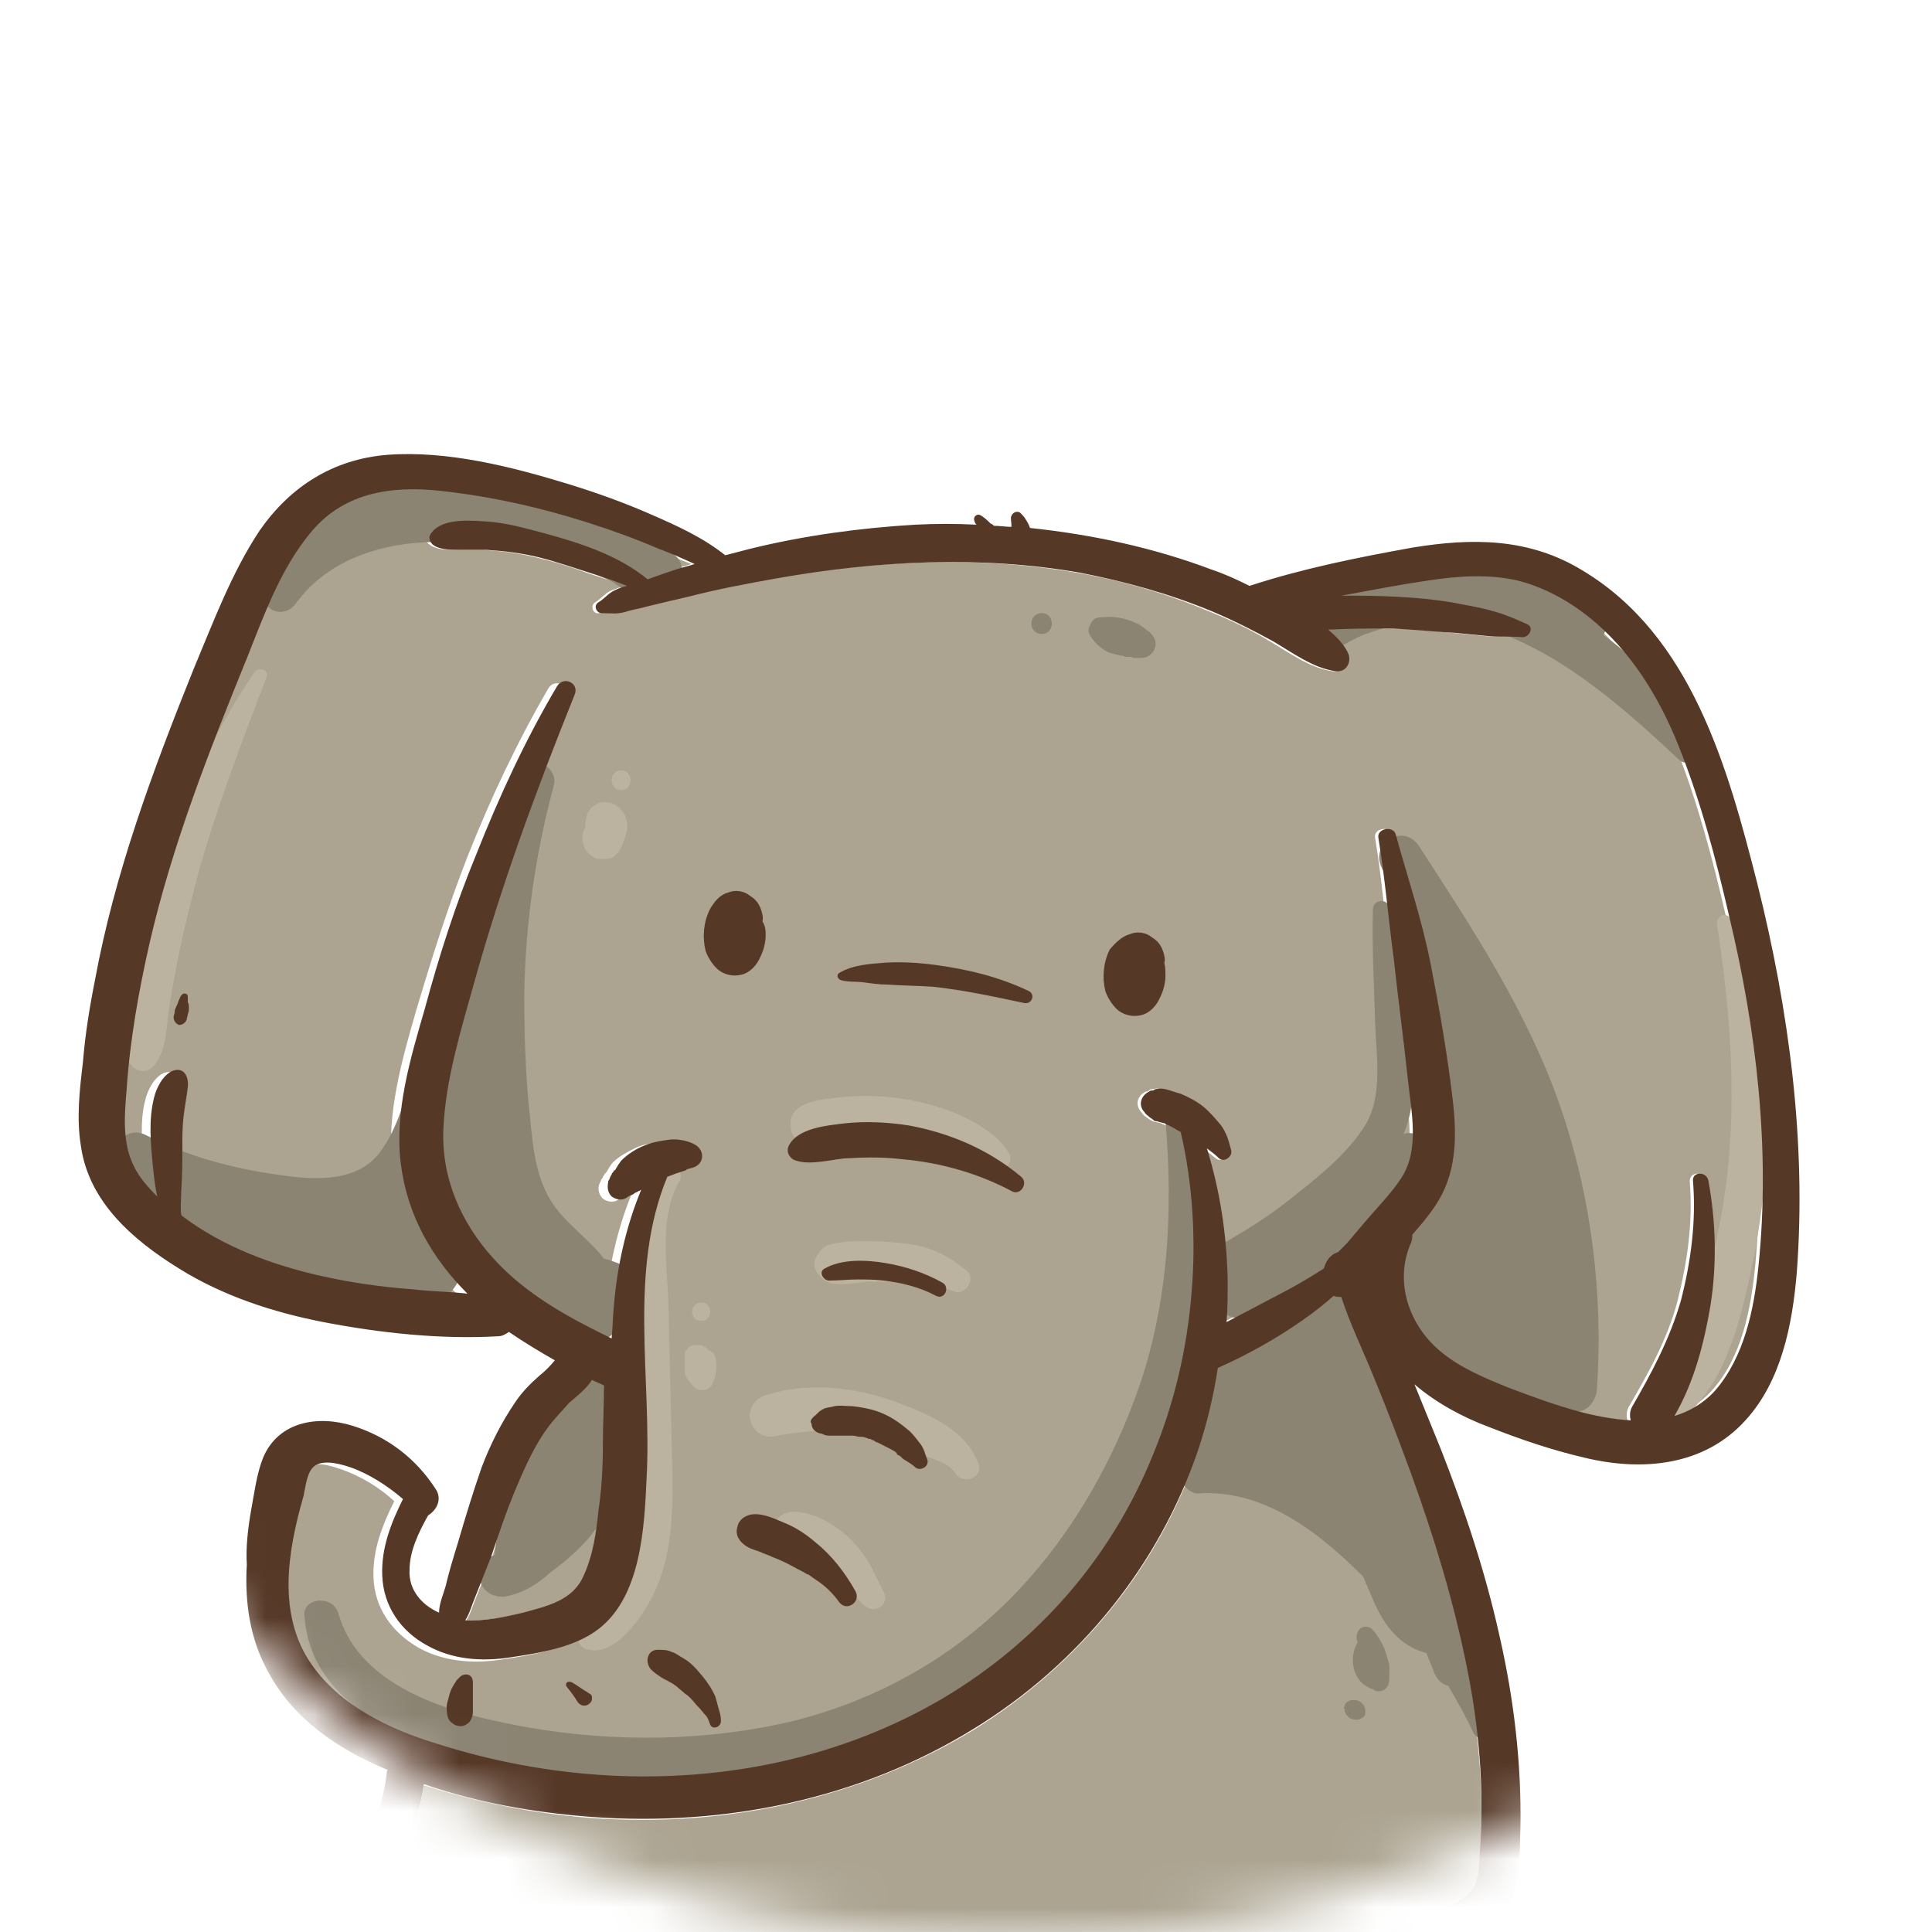 <svg width="40" height="40" viewBox="0 0 40 40" fill="none" xmlns="http://www.w3.org/2000/svg">
<mask id="mask0_601_3453" style="mask-type:luminance" maskUnits="userSpaceOnUse" x="-2" y="-2" width="46" height="43">
<path d="M20.94 40.24C8.712 40.24 -1.2 30.965 -1.2 19.525C-1.2 8.084 8.712 -1.191 20.94 -1.191C33.168 -1.191 43.08 8.084 43.08 19.525C43.08 30.965 33.168 40.24 20.94 40.24Z" fill="white"/>
</mask>
<g mask="url(#mask0_601_3453)">
<path d="M10.695 30.787C10.876 30.357 11.08 29.928 11.351 29.543C11.487 29.362 11.623 29.204 11.804 29.046C11.962 28.91 12.165 28.752 12.278 28.571C12.369 28.616 12.437 28.639 12.527 28.684C12.527 29.091 12.505 29.498 12.505 29.905C12.505 30.357 12.459 30.81 12.414 31.262C12.346 31.714 12.278 32.212 12.098 32.641C11.849 33.161 11.351 33.275 10.854 33.388C10.469 33.478 10.062 33.569 9.655 33.546C9.746 33.41 9.791 33.229 9.859 33.071C9.972 32.777 10.085 32.506 10.198 32.212C10.334 31.737 10.492 31.262 10.695 30.787Z" fill="#ACA491"/>
<path d="M8.773 36.961C9.904 37.323 11.057 37.549 12.233 37.639C14.992 37.843 17.797 37.255 20.171 35.807C22.32 34.473 23.993 32.46 24.807 30.041C24.988 29.498 25.124 28.91 25.214 28.345C25.825 28.05 26.413 27.734 26.978 27.349C27.204 27.191 27.408 27.033 27.611 26.852C27.657 26.875 27.724 26.875 27.77 26.875C27.951 27.44 28.199 27.983 28.448 28.548C28.72 29.204 28.991 29.86 29.217 30.538C29.692 31.85 30.099 33.184 30.37 34.541C30.597 35.762 30.732 37.051 30.642 38.295C30.619 38.544 30.642 38.883 30.506 39.109C30.37 39.335 30.076 39.448 29.85 39.562C29.262 39.833 28.652 40.082 28.041 40.285C25.553 41.167 22.93 41.62 20.284 41.687C17.774 41.755 15.286 41.438 12.867 40.873C11.691 40.602 10.492 40.285 9.361 39.878C9.112 39.788 8.818 39.675 8.638 39.471C8.457 39.267 8.411 38.996 8.411 38.725C8.411 38.114 8.705 37.549 8.773 36.961Z" fill="#ACA491"/>
<path d="M2.554 22.555C2.622 21.537 2.803 20.52 3.029 19.525C3.504 17.489 4.273 15.522 5.064 13.577C5.404 12.718 5.743 11.79 6.331 11.067C7.032 10.23 8.004 10.049 9.045 10.162C10.085 10.275 11.102 10.501 12.098 10.818C12.595 10.976 13.093 11.157 13.568 11.361C13.816 11.474 14.065 11.587 14.314 11.677C14.178 11.723 14.065 11.745 13.929 11.79C13.726 11.858 13.545 11.926 13.341 11.994C12.731 11.496 11.962 11.248 11.216 11.044C10.809 10.931 10.402 10.841 9.972 10.795C9.633 10.773 9.045 10.727 8.841 11.067C8.796 11.135 8.818 11.225 8.886 11.27C9.022 11.383 9.248 11.383 9.429 11.383C9.61 11.383 9.813 11.383 9.994 11.383C10.356 11.406 10.741 11.451 11.102 11.542C11.487 11.632 11.849 11.745 12.211 11.881C12.437 11.949 12.686 12.039 12.912 12.13C12.821 12.175 12.708 12.197 12.618 12.243C12.505 12.31 12.437 12.401 12.324 12.469C12.211 12.537 12.278 12.718 12.392 12.695C12.572 12.672 12.686 12.695 12.867 12.672C13.025 12.627 13.183 12.604 13.319 12.559C13.613 12.492 13.907 12.424 14.178 12.356C14.789 12.197 15.422 12.084 16.033 11.971C18.09 11.61 20.216 11.496 22.297 11.858C23.224 12.017 24.151 12.288 25.011 12.65C25.463 12.831 25.893 13.034 26.3 13.283C26.684 13.509 27.114 13.826 27.566 13.894C27.792 13.939 27.928 13.69 27.838 13.509C27.747 13.328 27.611 13.17 27.43 13.034C27.453 13.034 27.476 13.034 27.476 13.034C27.905 13.012 28.335 13.012 28.765 13.012C29.195 13.012 29.624 13.057 30.054 13.102C30.28 13.125 30.529 13.147 30.755 13.17C30.981 13.193 31.23 13.17 31.456 13.193C31.592 13.215 31.705 12.989 31.546 12.921C31.32 12.831 31.117 12.74 30.913 12.672C30.687 12.604 30.438 12.559 30.212 12.514C29.76 12.424 29.308 12.378 28.855 12.356C28.471 12.333 28.086 12.333 27.702 12.333C28.29 12.22 28.901 12.107 29.511 12.017C30.122 11.926 30.732 11.858 31.343 12.017C31.886 12.152 32.383 12.401 32.813 12.763C33.695 13.464 34.283 14.414 34.69 15.454C35.142 16.585 35.459 17.783 35.73 18.959C36.295 21.334 36.567 23.776 36.341 26.196C36.25 27.101 36.069 28.096 35.436 28.797C35.187 29.068 34.916 29.227 34.599 29.317C35.007 28.616 35.21 27.824 35.346 27.033C35.481 26.174 35.459 25.291 35.3 24.432C35.278 24.251 34.984 24.251 34.984 24.455C35.052 25.291 34.939 26.106 34.735 26.92C34.532 27.711 34.124 28.435 33.717 29.136C33.672 29.227 33.672 29.317 33.695 29.407C33.333 29.385 32.971 29.317 32.632 29.227C32.134 29.091 31.637 28.91 31.162 28.729C30.664 28.548 30.167 28.322 29.76 27.983C29.081 27.44 28.787 26.535 29.149 25.721C29.172 25.676 29.172 25.608 29.172 25.563C29.33 25.382 29.488 25.201 29.624 24.997C30.122 24.319 30.122 23.55 30.009 22.759C29.895 21.831 29.76 20.904 29.556 19.977C29.375 19.05 29.081 18.19 28.833 17.286C28.765 17.082 28.425 17.15 28.471 17.354C28.607 18.168 28.674 19.027 28.787 19.841C28.901 20.678 28.991 21.515 29.081 22.352C29.149 23.007 29.33 23.799 28.946 24.387C28.72 24.703 28.448 24.997 28.199 25.291L27.815 25.744C27.747 25.834 27.702 25.88 27.634 25.925C27.476 25.97 27.385 26.106 27.34 26.264C27.114 26.4 26.865 26.558 26.616 26.694C26.187 26.942 25.757 27.169 25.327 27.372C25.35 27.078 25.35 26.784 25.35 26.49C25.35 25.54 25.192 24.658 24.92 23.776C25.011 23.844 25.078 23.912 25.169 23.98C25.214 24.025 25.305 24.025 25.35 23.98C25.418 23.935 25.418 23.867 25.418 23.799C25.372 23.618 25.327 23.46 25.214 23.301C25.124 23.166 24.988 23.03 24.852 22.917C24.717 22.804 24.536 22.713 24.378 22.646C24.287 22.6 24.197 22.578 24.084 22.555C23.993 22.532 23.925 22.532 23.835 22.555C23.812 22.555 23.812 22.555 23.79 22.578C23.79 22.578 23.767 22.6 23.722 22.6C23.541 22.691 23.495 22.872 23.631 23.03C23.654 23.053 23.676 23.098 23.722 23.12C23.744 23.143 23.79 23.166 23.812 23.188C23.835 23.188 23.857 23.211 23.857 23.211C23.88 23.211 23.903 23.234 23.948 23.234L24.038 23.256C23.993 23.234 23.993 23.234 24.016 23.256H24.038C24.061 23.256 24.061 23.279 24.084 23.279C24.197 23.324 24.287 23.369 24.378 23.437C24.626 24.5 24.694 25.653 24.604 26.739C24.513 27.915 24.242 29.068 23.79 30.154C22.93 32.279 21.438 33.998 19.47 35.152C17.367 36.395 14.924 36.893 12.505 36.757C11.306 36.689 10.107 36.463 8.977 36.101C8.004 35.785 6.987 35.31 6.376 34.451C5.675 33.433 5.878 32.144 6.105 31.013C6.15 30.809 6.172 30.493 6.353 30.38C6.557 30.244 6.874 30.357 7.077 30.425C7.462 30.561 7.846 30.787 8.163 31.081C7.914 31.578 7.71 32.099 7.733 32.664C7.756 33.297 8.117 33.795 8.66 34.111C9.18 34.405 9.813 34.45 10.379 34.36C10.989 34.27 11.713 34.157 12.211 33.772C13.093 33.094 13.161 31.669 13.206 30.651C13.319 28.593 12.821 26.377 13.635 24.41C13.703 24.387 13.748 24.364 13.816 24.342C13.884 24.319 13.952 24.297 14.02 24.274C14.043 24.274 14.133 24.251 14.065 24.251C14.11 24.229 14.155 24.229 14.201 24.206C14.404 24.116 14.427 23.867 14.223 23.754C14.088 23.663 13.839 23.641 13.681 23.641C13.522 23.663 13.341 23.686 13.183 23.754C13.002 23.844 12.821 23.935 12.686 24.07C12.663 24.093 12.64 24.138 12.618 24.161C12.618 24.183 12.595 24.183 12.595 24.206C12.572 24.229 12.572 24.251 12.55 24.274C12.527 24.297 12.527 24.297 12.55 24.274C12.55 24.274 12.55 24.274 12.527 24.297C12.505 24.319 12.505 24.342 12.482 24.364C12.482 24.364 12.482 24.387 12.459 24.41C12.459 24.387 12.437 24.455 12.437 24.455C12.437 24.477 12.414 24.477 12.414 24.5C12.369 24.613 12.392 24.726 12.482 24.817C12.572 24.884 12.708 24.907 12.799 24.839C12.821 24.817 12.844 24.817 12.867 24.794C12.912 24.771 12.934 24.771 12.957 24.749C12.889 24.771 12.912 24.771 13.002 24.726C13.025 24.726 13.025 24.703 13.047 24.703C13.07 24.703 13.07 24.681 13.093 24.681C12.776 25.45 12.595 26.264 12.527 27.101C12.505 27.327 12.505 27.53 12.482 27.756C11.6 27.327 10.718 26.829 10.04 26.106C9.339 25.359 8.954 24.432 8.999 23.415C9.045 22.397 9.361 21.379 9.633 20.407C10.198 18.371 10.922 16.381 11.713 14.436C11.804 14.188 11.487 14.029 11.351 14.255C10.695 15.386 10.153 16.54 9.678 17.738C9.271 18.778 8.931 19.864 8.615 20.927C8.321 21.945 8.004 23.053 8.117 24.138C8.253 25.224 8.773 26.106 9.497 26.829C9.112 26.807 8.751 26.784 8.366 26.739C7.733 26.671 7.122 26.603 6.489 26.468C5.471 26.241 4.431 25.857 3.594 25.224L3.572 25.201C3.572 25.043 3.572 24.862 3.572 24.681C3.594 24.387 3.594 24.093 3.594 23.799C3.594 23.595 3.594 23.392 3.617 23.188C3.64 22.985 3.685 22.781 3.707 22.555C3.73 22.352 3.64 22.125 3.391 22.216C3.187 22.306 3.052 22.578 3.006 22.781C2.893 23.211 2.939 23.731 2.984 24.183C3.006 24.387 3.029 24.59 3.074 24.817C2.871 24.636 2.69 24.41 2.577 24.161C2.464 23.641 2.531 23.053 2.554 22.555Z" fill="#ACA491"/>
<path d="M25.124 25.857C25.734 25.518 26.322 25.156 26.865 24.703C27.385 24.296 27.951 23.822 28.29 23.256C28.629 22.645 28.493 21.854 28.471 21.176C28.448 20.384 28.403 19.615 28.425 18.824C28.425 18.62 28.72 18.598 28.765 18.778C29.014 19.593 29.127 20.429 29.194 21.289C29.262 22.035 29.353 22.781 29.059 23.482C29.149 23.437 29.262 23.46 29.353 23.505C29.602 22.645 29.602 21.764 29.488 20.882C29.421 20.384 29.353 19.909 29.262 19.412C29.059 18.914 28.833 18.439 28.606 17.964C28.358 17.444 29.059 17.037 29.375 17.512C30.506 19.253 31.637 20.972 32.315 22.939C32.949 24.794 33.197 26.807 33.062 28.774C33.039 29.046 32.79 29.317 32.496 29.204C31.773 28.955 31.072 28.684 30.393 28.367C30.212 28.412 30.009 28.345 29.918 28.164C29.895 28.164 29.873 28.141 29.85 28.141C29.466 27.96 29.081 27.734 28.855 27.372C28.629 27.033 28.561 26.581 28.606 26.174C28.652 25.744 28.765 25.314 28.9 24.907C28.561 25.291 28.199 25.631 27.792 25.947C27.25 26.445 26.684 26.897 26.051 27.304C25.915 27.395 25.712 27.372 25.576 27.282C25.44 27.259 25.305 27.191 25.237 27.055C25.192 27.01 25.146 26.942 25.146 26.875C25.124 26.807 25.124 26.716 25.124 26.648C24.852 26.445 24.807 26.038 25.124 25.857Z" fill="#8C8473"/>
<path d="M2.418 23.753C2.509 23.482 2.78 23.369 3.029 23.505C3.821 23.912 4.703 24.161 5.584 24.296C6.308 24.409 7.281 24.545 7.823 23.912C8.298 23.324 8.457 22.442 8.683 21.741C8.977 20.814 9.271 19.864 9.587 18.937C9.949 17.896 10.22 16.833 10.741 15.861C10.786 15.793 10.876 15.771 10.944 15.793C11.193 15.703 11.555 15.951 11.464 16.268C11.08 17.693 10.876 19.14 10.854 20.61C10.854 21.356 10.876 22.103 10.944 22.849C11.012 23.459 11.035 24.161 11.329 24.726C11.6 25.269 12.143 25.585 12.505 26.06C12.618 26.083 12.731 26.128 12.844 26.173C12.98 26.219 13.07 26.467 12.889 26.535C12.844 26.558 12.821 26.558 12.776 26.58C12.934 27.101 12.934 27.734 12.278 27.779C11.962 27.802 11.713 27.643 11.464 27.462C11.193 27.236 10.922 26.988 10.65 26.761C10.22 26.399 9.768 26.038 9.406 25.585C9.429 25.608 9.452 25.631 9.452 25.676C9.633 26.06 9.61 26.513 9.271 26.807C8.977 27.055 8.57 27.123 8.208 27.055C7.914 27.01 7.597 26.829 7.348 26.603C6.466 26.513 5.607 26.241 4.816 25.879C4.25 25.631 3.73 25.359 3.187 25.043C2.735 24.794 2.237 24.341 2.418 23.753ZM8.479 24.477C8.524 24.5 8.57 24.522 8.615 24.545L8.637 24.568C8.728 24.568 8.796 24.568 8.886 24.568C8.841 24.387 8.796 24.206 8.773 24.025C8.683 24.183 8.592 24.319 8.479 24.477Z" fill="#8C8473"/>
<path d="M10.198 32.212C10.221 32.212 10.22 32.189 10.243 32.189C10.288 31.578 10.514 30.99 10.786 30.425C10.922 30.131 11.102 29.814 11.261 29.52C11.351 29.362 11.419 29.226 11.51 29.068C11.6 28.91 11.668 28.706 11.804 28.571C12.075 28.277 12.55 28.322 12.731 28.706C12.867 29 12.799 29.407 12.799 29.724C12.799 30.086 12.867 30.538 12.708 30.877C12.663 30.99 12.595 31.081 12.527 31.171C12.527 31.239 12.505 31.33 12.482 31.398C12.324 31.759 11.962 32.099 11.668 32.347C11.577 32.415 11.464 32.506 11.374 32.574C11.125 32.8 10.831 32.98 10.492 33.048C10.266 33.094 10.017 32.98 9.949 32.754C9.813 32.506 9.972 32.302 10.198 32.212Z" fill="#8C8473"/>
<path d="M24.468 30.493C24.739 29.792 24.898 29.068 24.852 28.322C24.852 28.141 24.988 28.005 25.124 27.96C25.576 27.802 25.983 27.576 26.368 27.304C26.684 27.078 27.001 26.626 27.408 26.581C27.883 26.535 28.064 27.01 28.222 27.372C28.403 27.824 28.584 28.299 28.742 28.774C28.787 28.91 28.81 29.023 28.855 29.159C28.968 29.294 29.081 29.43 29.172 29.566C29.443 29.95 29.669 30.357 29.828 30.809C30.122 31.646 30.167 32.506 30.167 33.388C30.303 33.727 30.416 34.066 30.461 34.428C30.461 34.473 30.461 34.518 30.461 34.564C30.642 34.948 30.777 35.333 30.845 35.74C30.891 35.943 30.597 36.079 30.506 35.875C30.348 35.536 30.167 35.219 29.986 34.903C29.873 34.88 29.76 34.79 29.692 34.631C29.647 34.496 29.579 34.36 29.534 34.224C28.991 34.089 28.652 33.659 28.425 33.116C28.358 32.958 28.29 32.8 28.222 32.641C27.295 31.714 26.141 30.809 24.762 30.923C24.581 30.877 24.4 30.674 24.468 30.493Z" fill="#8C8473"/>
<path d="M7.009 33.41C7.462 35.016 9.519 35.513 10.922 35.762C12.731 36.079 14.653 36.056 16.44 35.627C18.226 35.174 19.809 34.27 21.076 32.935C22.206 31.737 23.043 30.267 23.586 28.706C24.197 26.92 24.287 25.043 24.129 23.188C24.106 22.962 24.445 22.939 24.513 23.143C25.011 24.862 24.943 26.739 24.513 28.458C24.084 30.221 23.224 31.872 22.048 33.252C20.736 34.767 19.04 35.853 17.096 36.395C15.151 36.938 13.093 37.006 11.102 36.689C9.339 36.418 6.489 35.694 6.308 33.501C6.218 33.071 6.896 33.003 7.009 33.41Z" fill="#8C8473"/>
<path d="M26.843 13.012C26.843 12.378 27.521 12.152 28.041 11.994C28.584 11.813 29.172 11.745 29.76 11.723C30.936 11.723 32.089 12.039 33.062 12.65C33.265 12.785 33.288 12.989 33.197 13.147C34.011 13.735 34.69 14.527 35.187 15.386C35.346 15.658 34.984 15.929 34.758 15.725C33.672 14.708 32.451 13.622 31.049 13.102C30.551 12.921 30.054 12.831 29.534 12.831C29.081 12.876 28.652 12.989 28.222 13.147C27.951 13.26 27.702 13.419 27.43 13.6C27.295 13.69 27.159 13.532 27.204 13.419C27.001 13.396 26.843 13.238 26.843 13.012Z" fill="#8C8473"/>
<path d="M6.557 10.298C7.326 9.845 8.276 9.845 9.135 9.891C10.854 9.981 12.618 10.411 13.997 11.519C14.201 11.7 14.11 11.994 13.929 12.13C13.726 12.288 13.454 12.333 13.206 12.288H13.183C13.002 12.243 12.844 12.175 12.708 12.062C11.645 11.542 10.447 11.27 9.271 11.225C8.117 11.18 6.851 11.496 6.127 12.491C5.901 12.808 5.471 12.672 5.426 12.31C5.336 11.451 5.878 10.682 6.557 10.298Z" fill="#8C8473"/>
<path d="M28.086 34.043C28.086 34.021 28.109 34.021 28.109 33.998C28.064 33.908 28.086 33.795 28.154 33.727C28.222 33.659 28.358 33.659 28.425 33.749C28.561 33.908 28.674 34.111 28.72 34.315C28.742 34.383 28.765 34.45 28.765 34.518C28.765 34.541 28.765 34.564 28.765 34.586C28.765 34.586 28.765 34.586 28.765 34.564V34.609C28.765 34.631 28.765 34.677 28.765 34.699C28.765 34.79 28.765 34.903 28.674 34.971C28.629 35.016 28.516 35.038 28.448 34.993C28.448 34.993 28.448 34.993 28.425 34.971C28.38 34.971 28.358 34.948 28.312 34.925C28.018 34.767 27.928 34.36 28.086 34.043Z" fill="#8C8473"/>
<path d="M27.838 35.333C27.838 35.287 27.86 35.265 27.883 35.242C27.905 35.242 27.905 35.219 27.928 35.219C27.951 35.197 27.996 35.197 28.041 35.197C28.064 35.197 28.086 35.197 28.132 35.219C28.154 35.219 28.177 35.242 28.199 35.265C28.222 35.287 28.245 35.31 28.245 35.333C28.267 35.355 28.267 35.378 28.267 35.423C28.267 35.446 28.267 35.468 28.267 35.468C28.267 35.513 28.245 35.536 28.222 35.559C28.199 35.559 28.199 35.581 28.177 35.581C28.154 35.604 28.109 35.604 28.064 35.604C28.041 35.604 28.018 35.604 27.973 35.581C27.951 35.581 27.928 35.559 27.905 35.536C27.883 35.513 27.86 35.491 27.86 35.468C27.838 35.446 27.838 35.423 27.838 35.378C27.815 35.378 27.815 35.355 27.838 35.333Z" fill="#8C8473"/>
<path d="M22.568 12.944C22.591 12.876 22.659 12.785 22.749 12.785C22.953 12.763 23.134 12.763 23.337 12.831C23.428 12.853 23.518 12.899 23.609 12.944C23.631 12.966 23.676 12.989 23.699 13.011C23.744 13.057 23.812 13.079 23.835 13.125C23.925 13.215 23.948 13.328 23.903 13.441C23.857 13.554 23.744 13.622 23.631 13.622C23.586 13.622 23.541 13.622 23.495 13.622C23.473 13.622 23.45 13.622 23.428 13.6C23.405 13.6 23.382 13.6 23.36 13.6C23.315 13.6 23.292 13.6 23.247 13.577H23.224C23.111 13.554 23.043 13.532 22.953 13.509C22.817 13.441 22.681 13.328 22.591 13.192C22.523 13.102 22.523 13.011 22.568 12.944Z" fill="#8C8473"/>
<path d="M21.573 12.695C21.845 12.695 21.845 13.125 21.573 13.125C21.279 13.125 21.279 12.695 21.573 12.695Z" fill="#8C8473"/>
<path d="M17.457 22.713C17.887 22.668 18.317 22.691 18.746 22.759C19.153 22.826 19.561 22.939 19.945 23.12C20.307 23.301 20.691 23.527 20.895 23.889C20.985 24.048 20.827 24.229 20.669 24.183C20.329 24.138 19.99 23.98 19.674 23.867C19.357 23.754 19.018 23.663 18.678 23.618C18.339 23.573 18 23.55 17.661 23.573C17.503 23.573 17.344 23.595 17.186 23.641C17.005 23.663 16.824 23.754 16.643 23.686C16.485 23.618 16.372 23.505 16.372 23.324C16.304 22.781 17.073 22.759 17.457 22.713Z" fill="#BCB2A0"/>
<path d="M16.937 25.97C16.982 25.879 17.073 25.789 17.186 25.766C17.435 25.698 17.729 25.698 17.977 25.698C18.226 25.698 18.475 25.721 18.724 25.744C18.95 25.766 19.153 25.812 19.357 25.902C19.606 25.992 19.809 26.151 20.013 26.309C20.216 26.467 19.99 26.829 19.764 26.739C19.561 26.671 19.38 26.626 19.176 26.603C18.973 26.558 18.837 26.535 18.588 26.535C18.384 26.535 18.158 26.535 17.955 26.535C17.751 26.558 17.503 26.603 17.299 26.581C17.141 26.581 17.028 26.49 16.937 26.377C16.847 26.264 16.824 26.106 16.937 25.97Z" fill="#BCB2A0"/>
<path d="M11.962 33.772C12.052 33.433 12.459 33.252 12.64 32.98C12.844 32.687 12.98 32.347 13.047 32.008C13.251 31.126 13.138 30.176 13.138 29.272C13.115 28.345 13.115 27.417 13.115 26.49C13.115 25.698 13.206 24.907 13.703 24.251C13.862 24.048 14.201 24.229 14.065 24.455C13.635 25.201 13.816 26.219 13.839 27.033C13.862 27.983 13.884 28.955 13.907 29.905C13.929 30.787 13.975 31.714 13.703 32.574C13.59 32.935 13.409 33.275 13.183 33.569C12.957 33.862 12.595 34.247 12.188 34.157C12.007 34.134 11.917 33.93 11.962 33.772Z" fill="#BCB2A0"/>
<path d="M14.178 28.118C14.178 28.096 14.178 28.096 14.178 28.118C14.178 28.073 14.178 28.05 14.178 28.028C14.178 27.983 14.201 27.96 14.223 27.937C14.246 27.915 14.246 27.892 14.269 27.892C14.291 27.869 14.336 27.847 14.359 27.847C14.404 27.847 14.45 27.847 14.517 27.847C14.563 27.869 14.63 27.892 14.653 27.937L14.676 27.96C14.743 27.983 14.789 28.028 14.811 28.096C14.857 28.277 14.834 28.48 14.743 28.661C14.721 28.706 14.698 28.729 14.653 28.752C14.63 28.774 14.585 28.774 14.563 28.774C14.54 28.774 14.495 28.774 14.472 28.774C14.427 28.752 14.404 28.752 14.359 28.706C14.314 28.661 14.291 28.616 14.246 28.571C14.223 28.548 14.223 28.525 14.201 28.503C14.201 28.48 14.178 28.457 14.178 28.412C14.178 28.299 14.178 28.209 14.178 28.118Z" fill="#BCB2A0"/>
<path d="M14.517 26.965C14.766 26.965 14.766 27.349 14.517 27.349C14.269 27.349 14.269 26.965 14.517 26.965Z" fill="#BCB2A0"/>
<path d="M15.852 28.887C16.688 28.616 17.638 28.706 18.475 29C19.153 29.249 19.99 29.566 20.262 30.312C20.352 30.606 19.945 30.742 19.787 30.515C19.651 30.289 19.357 30.221 19.108 30.131C18.769 30.018 18.452 29.905 18.136 29.792C17.457 29.588 16.802 29.588 16.1 29.724C15.512 29.882 15.286 29.068 15.852 28.887Z" fill="#BCB2A0"/>
<path d="M16.033 31.556C16.146 31.262 16.485 31.262 16.756 31.352C17.096 31.443 17.412 31.669 17.661 31.918C17.797 32.076 17.932 32.234 18.023 32.415C18.113 32.596 18.204 32.777 18.294 32.958C18.43 33.207 18.113 33.433 17.91 33.252C17.661 33.026 17.435 32.777 17.186 32.551C17.118 32.506 17.073 32.438 17.005 32.392C17.028 32.392 17.028 32.415 17.028 32.415C17.028 32.415 16.892 32.302 16.96 32.37C16.937 32.347 16.915 32.347 16.892 32.325C16.824 32.279 16.756 32.257 16.688 32.212H16.666C16.621 32.189 16.575 32.189 16.553 32.166C16.485 32.144 16.417 32.144 16.327 32.121C16.1 31.985 15.942 31.782 16.033 31.556Z" fill="#BCB2A0"/>
<path d="M12.075 17.241C12.075 17.195 12.098 17.173 12.12 17.127C12.12 17.06 12.12 16.992 12.143 16.924C12.165 16.743 12.346 16.607 12.527 16.607C12.595 16.607 12.685 16.63 12.753 16.675C12.821 16.72 12.867 16.766 12.912 16.833C13.002 16.969 13.002 17.15 12.957 17.286C12.934 17.331 12.934 17.376 12.912 17.421C12.889 17.467 12.889 17.489 12.867 17.535C12.844 17.58 12.821 17.602 12.799 17.648L12.776 17.67C12.753 17.693 12.731 17.715 12.708 17.738C12.64 17.783 12.572 17.783 12.505 17.783C12.482 17.783 12.437 17.783 12.392 17.783H12.369C12.301 17.761 12.256 17.738 12.188 17.67C12.143 17.625 12.12 17.58 12.098 17.535C12.098 17.512 12.075 17.489 12.075 17.467C12.052 17.354 12.052 17.308 12.075 17.241Z" fill="#BCB2A0"/>
<path d="M12.867 15.951C13.115 15.951 13.115 16.358 12.867 16.358C12.595 16.358 12.595 15.951 12.867 15.951Z" fill="#BCB2A0"/>
<path d="M2.667 20.904C2.735 20.542 2.803 20.203 2.871 19.841C3.029 19.14 3.21 18.439 3.436 17.761C3.866 16.381 4.454 15.115 5.268 13.916C5.358 13.803 5.585 13.871 5.517 14.029C5.019 15.318 4.522 16.63 4.137 17.964C3.956 18.62 3.798 19.276 3.662 19.954C3.594 20.316 3.527 20.655 3.481 21.017C3.436 21.379 3.436 21.718 3.21 22.035C3.052 22.261 2.758 22.193 2.667 21.967C2.531 21.605 2.622 21.266 2.667 20.904Z" fill="#BCB2A0"/>
<path d="M34.17 28.797C34.735 28.322 34.984 27.666 35.21 26.965C35.459 26.128 35.64 25.269 35.753 24.41C35.956 22.645 35.821 20.882 35.549 19.14C35.527 18.937 35.775 18.869 35.843 19.05C36.544 20.791 36.703 22.736 36.522 24.59C36.431 25.518 36.25 26.445 36.002 27.349C35.775 28.118 35.436 28.887 34.803 29.407C34.373 29.814 33.74 29.181 34.17 28.797Z" fill="#BCB2A0"/>
<path d="M5.2 31.262C5.268 30.9 5.313 30.515 5.449 30.176C5.765 29.43 6.58 29.294 7.303 29.52C8.027 29.747 8.615 30.199 9.022 30.832C9.158 31.036 9.045 31.262 8.864 31.375C8.66 31.737 8.479 32.121 8.479 32.506C8.457 32.913 8.728 33.229 9.09 33.388C9.09 33.207 9.18 33.003 9.225 32.845C9.293 32.551 9.384 32.257 9.474 31.963C9.633 31.42 9.791 30.9 9.972 30.38C10.153 29.905 10.379 29.453 10.673 29.023C10.809 28.819 10.989 28.639 11.17 28.48C11.283 28.39 11.396 28.277 11.487 28.164C11.17 27.983 10.831 27.779 10.537 27.576C10.469 27.621 10.401 27.666 10.311 27.666C9.112 27.734 7.869 27.598 6.693 27.372C5.652 27.169 4.612 26.829 3.707 26.264C2.758 25.676 1.83 24.884 1.672 23.708C1.582 23.143 1.649 22.555 1.717 21.99C1.763 21.424 1.853 20.859 1.966 20.294C2.373 18.077 3.165 15.951 4.001 13.871C4.409 12.899 4.793 11.858 5.381 10.976C6.014 10.072 6.896 9.506 8.027 9.416C9.271 9.325 10.605 9.665 11.781 10.026C12.369 10.207 12.934 10.411 13.5 10.66C14.02 10.886 14.563 11.134 15.015 11.496C15.196 11.451 15.354 11.406 15.535 11.361C16.643 11.089 17.797 10.931 18.95 10.863C19.38 10.841 19.787 10.841 20.216 10.863C20.194 10.841 20.171 10.795 20.171 10.773C20.148 10.705 20.216 10.637 20.284 10.66C20.375 10.705 20.442 10.773 20.51 10.841C20.533 10.841 20.555 10.863 20.578 10.886C20.691 10.886 20.827 10.908 20.94 10.908C20.94 10.886 20.94 10.863 20.94 10.863C20.94 10.795 20.917 10.727 20.94 10.682C20.963 10.614 21.053 10.569 21.121 10.614C21.166 10.66 21.211 10.705 21.234 10.75C21.279 10.818 21.302 10.863 21.325 10.931C22.613 11.067 23.88 11.338 25.078 11.79C25.35 11.881 25.599 11.994 25.87 12.13C26.978 11.768 28.109 11.542 29.24 11.338C30.483 11.134 31.66 11.134 32.768 11.813C35.029 13.17 35.775 15.906 36.386 18.303C37.042 20.927 37.404 23.663 37.2 26.354C37.11 27.417 36.883 28.593 36.137 29.407C35.278 30.357 33.989 30.47 32.79 30.176C32.112 30.018 31.456 29.792 30.823 29.543C30.28 29.34 29.737 29.046 29.285 28.661C29.466 29.113 29.647 29.543 29.828 29.995C30.325 31.262 30.755 32.551 31.049 33.885C31.343 35.174 31.501 36.508 31.479 37.82C31.456 38.408 31.501 39.132 31.139 39.629C30.755 40.127 29.986 40.376 29.443 40.602C24.332 42.795 18.52 42.954 13.138 41.778C12.392 41.619 11.645 41.416 10.922 41.19C10.22 40.986 9.519 40.783 8.841 40.489C8.163 40.195 7.71 39.675 7.642 38.928C7.575 38.182 7.914 37.481 8.004 36.735C8.004 36.712 8.004 36.667 8.027 36.644C7.032 36.237 6.082 35.604 5.562 34.631C5.177 33.953 5.064 33.184 5.11 32.393C5.087 32.053 5.132 31.646 5.2 31.262ZM11.351 29.543C11.08 29.905 10.876 30.357 10.695 30.787C10.492 31.262 10.334 31.737 10.175 32.212C10.062 32.506 9.949 32.777 9.836 33.071C9.768 33.229 9.723 33.41 9.633 33.546C10.04 33.569 10.447 33.478 10.831 33.388C11.329 33.252 11.849 33.139 12.075 32.641C12.278 32.212 12.346 31.714 12.392 31.262C12.459 30.809 12.482 30.357 12.482 29.905C12.482 29.498 12.505 29.091 12.505 28.684C12.414 28.639 12.346 28.616 12.256 28.571C12.143 28.752 11.939 28.91 11.781 29.046C11.645 29.204 11.487 29.362 11.351 29.543ZM8.411 38.702C8.411 38.974 8.457 39.245 8.637 39.448C8.818 39.652 9.112 39.765 9.361 39.855C10.514 40.263 11.691 40.579 12.867 40.85C15.309 41.416 17.797 41.733 20.284 41.665C22.93 41.597 25.553 41.145 28.041 40.263C28.652 40.036 29.262 39.81 29.85 39.539C30.076 39.426 30.37 39.313 30.506 39.087C30.642 38.86 30.619 38.521 30.642 38.272C30.732 37.029 30.619 35.74 30.37 34.518C30.099 33.161 29.692 31.827 29.217 30.515C28.968 29.837 28.72 29.181 28.448 28.525C28.222 27.96 27.951 27.417 27.77 26.852C27.724 26.852 27.657 26.852 27.611 26.829C27.408 27.01 27.204 27.169 26.978 27.327C26.435 27.711 25.825 28.05 25.214 28.322C25.124 28.91 24.988 29.475 24.807 30.018C23.993 32.415 22.342 34.45 20.171 35.785C17.797 37.255 14.992 37.82 12.233 37.617C11.057 37.526 9.881 37.323 8.773 36.938C8.705 37.549 8.411 38.114 8.411 38.702ZM6.444 34.45C7.032 35.31 8.072 35.807 9.045 36.101C10.175 36.463 11.374 36.689 12.572 36.757C14.992 36.893 17.435 36.395 19.538 35.152C21.505 33.976 22.998 32.257 23.857 30.154C24.31 29.068 24.581 27.915 24.672 26.739C24.762 25.653 24.694 24.5 24.445 23.437C24.355 23.392 24.264 23.324 24.151 23.279C24.129 23.279 24.129 23.256 24.106 23.256H24.084C24.061 23.256 24.061 23.256 24.106 23.256L24.016 23.233C23.993 23.233 23.97 23.211 23.925 23.211C23.903 23.211 23.903 23.211 23.88 23.188C23.857 23.166 23.812 23.143 23.79 23.12C23.767 23.098 23.722 23.075 23.699 23.03C23.563 22.894 23.609 22.691 23.79 22.6C23.812 22.578 23.835 22.578 23.857 22.578C23.88 22.578 23.88 22.578 23.903 22.555C23.993 22.532 24.061 22.532 24.151 22.555C24.242 22.578 24.355 22.623 24.445 22.645C24.604 22.713 24.785 22.804 24.92 22.917C25.056 23.03 25.169 23.166 25.282 23.301C25.395 23.46 25.44 23.618 25.486 23.799C25.508 23.867 25.486 23.935 25.418 23.98C25.372 24.025 25.282 24.025 25.237 23.98C25.169 23.912 25.078 23.844 24.988 23.776C25.259 24.658 25.395 25.54 25.418 26.49C25.418 26.784 25.418 27.078 25.395 27.372C25.825 27.146 26.255 26.92 26.684 26.694C26.933 26.558 27.159 26.422 27.408 26.264C27.453 26.106 27.544 25.97 27.702 25.925C27.747 25.88 27.792 25.834 27.883 25.744L28.267 25.291C28.516 24.997 28.81 24.703 29.014 24.387C29.398 23.799 29.217 23.007 29.149 22.352C29.059 21.515 28.946 20.678 28.855 19.841C28.742 19.005 28.674 18.168 28.539 17.354C28.493 17.15 28.855 17.082 28.9 17.286C29.149 18.19 29.443 19.05 29.624 19.977C29.805 20.904 29.963 21.809 30.076 22.759C30.167 23.55 30.167 24.319 29.692 24.997C29.556 25.201 29.398 25.382 29.24 25.563C29.24 25.608 29.24 25.653 29.217 25.721C28.855 26.535 29.172 27.44 29.828 27.983C30.235 28.322 30.732 28.525 31.23 28.729C31.705 28.91 32.202 29.091 32.7 29.227C33.039 29.317 33.401 29.385 33.763 29.407C33.74 29.317 33.74 29.227 33.785 29.136C34.192 28.435 34.577 27.711 34.803 26.92C35.007 26.128 35.12 25.291 35.052 24.455C35.029 24.251 35.323 24.251 35.368 24.432C35.527 25.291 35.549 26.174 35.413 27.033C35.278 27.824 35.074 28.616 34.667 29.317C34.961 29.227 35.255 29.068 35.504 28.797C36.115 28.096 36.318 27.101 36.409 26.196C36.657 23.776 36.363 21.311 35.798 18.959C35.527 17.783 35.21 16.585 34.758 15.454C34.351 14.436 33.763 13.464 32.881 12.763C32.451 12.424 31.953 12.152 31.411 12.017C30.8 11.881 30.189 11.926 29.579 12.017C28.968 12.107 28.38 12.22 27.77 12.333C28.154 12.333 28.539 12.333 28.923 12.356C29.375 12.378 29.85 12.424 30.28 12.514C30.529 12.559 30.755 12.604 30.981 12.672C31.207 12.74 31.411 12.831 31.614 12.921C31.773 12.989 31.66 13.193 31.524 13.193C31.298 13.17 31.049 13.193 30.823 13.17C30.597 13.147 30.37 13.125 30.122 13.102C29.692 13.079 29.262 13.034 28.833 13.012C28.403 13.012 27.973 13.012 27.544 13.034C27.521 13.034 27.498 13.034 27.498 13.034C27.657 13.17 27.815 13.328 27.905 13.509C27.996 13.69 27.883 13.939 27.634 13.894C27.182 13.826 26.752 13.509 26.368 13.283C25.96 13.057 25.508 12.831 25.078 12.65C24.197 12.288 23.292 12.039 22.365 11.858C20.307 11.496 18.158 11.609 16.1 11.971C15.467 12.084 14.857 12.197 14.246 12.356C13.952 12.424 13.658 12.491 13.387 12.559C13.228 12.604 13.07 12.627 12.934 12.672C12.776 12.718 12.64 12.695 12.459 12.695C12.346 12.695 12.278 12.537 12.392 12.469C12.505 12.401 12.572 12.31 12.686 12.243C12.776 12.197 12.867 12.152 12.979 12.13C12.753 12.039 12.505 11.949 12.278 11.881C11.917 11.768 11.532 11.632 11.17 11.542C10.809 11.451 10.424 11.406 10.062 11.383C9.881 11.383 9.678 11.383 9.497 11.383C9.316 11.383 9.09 11.383 8.954 11.27C8.909 11.225 8.864 11.134 8.909 11.067C9.112 10.727 9.7 10.773 10.04 10.795C10.469 10.818 10.854 10.931 11.283 11.044C12.03 11.248 12.799 11.496 13.409 11.994C13.59 11.926 13.794 11.858 13.997 11.79C14.133 11.745 14.246 11.723 14.382 11.677C14.133 11.564 13.884 11.451 13.635 11.361C13.161 11.157 12.663 10.976 12.165 10.818C11.17 10.501 10.153 10.275 9.112 10.162C8.072 10.049 7.077 10.207 6.399 11.067C5.811 11.79 5.471 12.718 5.132 13.577C4.341 15.522 3.572 17.467 3.097 19.525C2.871 20.52 2.69 21.537 2.622 22.555C2.577 23.075 2.531 23.641 2.758 24.116C2.871 24.364 3.052 24.568 3.255 24.771C3.21 24.568 3.187 24.364 3.165 24.138C3.119 23.686 3.074 23.188 3.187 22.736C3.233 22.532 3.368 22.261 3.572 22.171C3.821 22.08 3.911 22.306 3.888 22.51C3.866 22.713 3.821 22.917 3.798 23.143C3.775 23.347 3.775 23.55 3.775 23.754C3.775 24.048 3.775 24.342 3.753 24.636C3.753 24.817 3.73 24.975 3.753 25.156L3.775 25.178C4.612 25.812 5.652 26.196 6.67 26.422C7.281 26.558 7.914 26.648 8.547 26.694C8.909 26.739 9.293 26.739 9.678 26.784C8.954 26.06 8.434 25.178 8.298 24.093C8.163 23.007 8.502 21.899 8.796 20.882C9.09 19.796 9.429 18.733 9.859 17.693C10.334 16.494 10.876 15.318 11.532 14.21C11.668 13.984 12.007 14.142 11.894 14.391C11.102 16.359 10.379 18.326 9.813 20.361C9.542 21.334 9.225 22.352 9.18 23.369C9.135 24.387 9.542 25.314 10.22 26.06C10.899 26.807 11.781 27.282 12.663 27.711C12.686 27.485 12.686 27.282 12.708 27.055C12.776 26.219 12.957 25.404 13.274 24.636C13.251 24.636 13.251 24.658 13.228 24.658C13.206 24.658 13.206 24.681 13.183 24.681C13.093 24.726 13.07 24.726 13.138 24.703C13.115 24.726 13.07 24.749 13.047 24.749C13.025 24.771 13.002 24.771 12.979 24.794C12.889 24.862 12.753 24.839 12.663 24.771C12.572 24.681 12.572 24.568 12.595 24.455C12.595 24.432 12.618 24.432 12.618 24.41C12.618 24.41 12.64 24.342 12.64 24.364C12.64 24.342 12.663 24.319 12.663 24.319C12.663 24.296 12.686 24.274 12.708 24.251C12.708 24.229 12.708 24.229 12.731 24.229C12.708 24.251 12.708 24.251 12.731 24.229C12.753 24.206 12.753 24.183 12.776 24.161C12.776 24.138 12.799 24.138 12.799 24.116C12.821 24.093 12.844 24.048 12.867 24.025C13.002 23.889 13.183 23.776 13.364 23.708C13.522 23.641 13.703 23.618 13.861 23.595C14.02 23.573 14.269 23.618 14.404 23.708C14.585 23.822 14.585 24.07 14.382 24.161C14.336 24.183 14.291 24.183 14.246 24.206C14.314 24.183 14.201 24.206 14.201 24.229C14.133 24.251 14.065 24.274 13.997 24.296C13.929 24.319 13.884 24.342 13.816 24.364C13.002 26.332 13.5 28.548 13.387 30.606C13.341 31.624 13.274 33.048 12.392 33.727C11.894 34.111 11.17 34.224 10.56 34.315C9.972 34.405 9.361 34.36 8.841 34.066C8.298 33.772 7.936 33.252 7.914 32.619C7.891 32.053 8.095 31.533 8.343 31.036C8.027 30.764 7.642 30.515 7.258 30.38C7.054 30.312 6.738 30.221 6.534 30.335C6.353 30.448 6.331 30.764 6.286 30.968C5.946 32.144 5.743 33.433 6.444 34.45Z" fill="#563827"/>
<path d="M17.028 24.048C16.847 24.07 16.598 24.093 16.417 24.003C16.326 23.935 16.281 23.844 16.326 23.731C16.508 23.347 17.141 23.301 17.503 23.256C17.932 23.211 18.384 23.234 18.814 23.301C19.674 23.46 20.465 23.799 21.143 24.364C21.302 24.5 21.121 24.771 20.94 24.658C20.262 24.297 19.47 24.07 18.701 24.003C18.317 23.957 17.955 23.957 17.57 23.98C17.412 23.98 17.231 24.025 17.028 24.048Z" fill="#563827"/>
<path d="M17.163 26.513C17.05 26.513 16.937 26.332 17.073 26.264C17.435 26.06 17.932 26.083 18.339 26.151C18.746 26.219 19.153 26.354 19.515 26.558C19.674 26.648 19.561 26.92 19.38 26.829C19.04 26.648 18.678 26.558 18.294 26.513C18.113 26.49 17.932 26.49 17.751 26.49C17.548 26.49 17.367 26.513 17.163 26.513Z" fill="#563827"/>
<path d="M15.58 31.352C15.829 31.33 16.078 31.465 16.304 31.556C16.508 31.646 16.711 31.782 16.892 31.94C17.231 32.212 17.503 32.573 17.706 32.935C17.842 33.161 17.525 33.388 17.367 33.161C17.254 33.003 17.118 32.867 16.96 32.754C16.892 32.709 16.824 32.664 16.734 32.596C16.734 32.596 16.734 32.596 16.711 32.596C16.688 32.573 16.666 32.573 16.643 32.551C16.598 32.528 16.553 32.506 16.508 32.483C16.349 32.392 16.168 32.302 15.987 32.234C15.897 32.189 15.806 32.166 15.716 32.121C15.693 32.121 15.671 32.099 15.648 32.099C15.58 32.076 15.512 32.053 15.445 32.008C15.309 31.918 15.218 31.782 15.264 31.624C15.286 31.488 15.399 31.375 15.58 31.352Z" fill="#563827"/>
<path d="M13.613 34.157C13.726 34.157 13.816 34.157 13.907 34.202C13.997 34.224 14.065 34.292 14.156 34.337C14.314 34.428 14.427 34.564 14.54 34.699C14.653 34.835 14.743 34.971 14.811 35.129C14.834 35.219 14.857 35.287 14.879 35.378C14.902 35.446 14.925 35.536 14.925 35.604C14.947 35.762 14.743 35.83 14.698 35.694C14.676 35.627 14.653 35.559 14.608 35.513C14.563 35.468 14.517 35.4 14.472 35.355C14.359 35.242 14.314 35.152 14.178 35.061C14.133 35.016 14.065 34.971 14.02 34.925C13.997 34.903 13.952 34.88 13.929 34.858C13.907 34.858 13.907 34.835 13.884 34.835C13.816 34.79 13.748 34.767 13.681 34.722C13.613 34.677 13.545 34.631 13.477 34.564C13.341 34.405 13.409 34.157 13.613 34.157Z" fill="#563827"/>
<path d="M11.849 34.835C11.962 34.903 12.052 34.971 12.165 35.038C12.188 35.061 12.211 35.061 12.233 35.084C12.256 35.106 12.256 35.129 12.256 35.152C12.256 35.197 12.256 35.219 12.211 35.265C12.143 35.333 12.03 35.333 11.962 35.242C11.894 35.129 11.826 35.038 11.736 34.925C11.713 34.903 11.713 34.858 11.736 34.835C11.758 34.812 11.804 34.812 11.849 34.835Z" fill="#563827"/>
<path d="M9.293 35.129C9.316 35.038 9.339 34.971 9.384 34.903C9.406 34.858 9.429 34.835 9.452 34.79C9.474 34.767 9.497 34.744 9.519 34.722C9.565 34.677 9.633 34.654 9.7 34.677C9.768 34.699 9.791 34.767 9.791 34.835V34.858C9.791 34.88 9.791 34.903 9.791 34.925C9.791 34.948 9.791 34.971 9.791 34.993C9.791 35.061 9.791 35.106 9.791 35.174C9.791 35.151 9.791 35.129 9.791 35.106C9.791 35.174 9.791 35.242 9.791 35.31C9.791 35.332 9.791 35.378 9.791 35.4C9.791 35.423 9.791 35.446 9.791 35.446C9.791 35.513 9.768 35.581 9.723 35.649C9.678 35.694 9.61 35.739 9.542 35.739C9.474 35.739 9.406 35.717 9.361 35.672C9.248 35.604 9.248 35.446 9.248 35.332C9.248 35.287 9.271 35.219 9.293 35.129Z" fill="#563827"/>
<path d="M16.892 29.294C16.915 29.272 16.915 29.272 16.937 29.249C16.982 29.204 17.028 29.181 17.073 29.159C17.141 29.136 17.209 29.136 17.276 29.113C17.389 29.091 17.525 29.113 17.638 29.113C17.864 29.136 18.09 29.181 18.294 29.272C18.498 29.362 18.678 29.498 18.837 29.634C18.927 29.724 18.995 29.814 19.063 29.905C19.131 29.995 19.153 30.108 19.199 30.222C19.244 30.357 19.063 30.47 18.95 30.38C18.882 30.312 18.792 30.267 18.724 30.222C18.678 30.199 18.656 30.154 18.611 30.131C18.588 30.131 18.565 30.108 18.565 30.086C18.543 30.086 18.543 30.086 18.565 30.086L18.543 30.063C18.475 30.018 18.384 29.973 18.294 29.928C18.249 29.905 18.204 29.882 18.158 29.86C18.136 29.86 18.136 29.86 18.113 29.837L18.068 29.814C18.045 29.814 18.023 29.792 18.023 29.792C18.023 29.792 18.023 29.792 18 29.792C17.977 29.792 17.955 29.769 17.932 29.769C17.887 29.747 17.842 29.747 17.797 29.747C17.751 29.747 17.706 29.724 17.661 29.724C17.638 29.724 17.616 29.724 17.593 29.724C17.503 29.724 17.412 29.724 17.299 29.724C17.254 29.724 17.209 29.724 17.163 29.724C17.096 29.724 17.05 29.701 17.005 29.679C17.005 29.679 17.005 29.679 16.982 29.679C16.892 29.656 16.802 29.588 16.802 29.475C16.756 29.43 16.802 29.362 16.892 29.294Z" fill="#563827"/>
<path d="M3.911 20.859C3.911 20.904 3.911 20.949 3.888 20.995C3.888 21.04 3.866 21.062 3.866 21.108C3.843 21.176 3.775 21.221 3.707 21.221C3.64 21.198 3.594 21.13 3.594 21.062C3.594 21.017 3.617 20.995 3.617 20.949C3.617 20.904 3.64 20.859 3.662 20.814C3.685 20.768 3.685 20.746 3.707 20.701C3.73 20.655 3.73 20.633 3.753 20.61C3.798 20.542 3.888 20.565 3.888 20.633C3.888 20.678 3.888 20.701 3.888 20.746C3.911 20.791 3.911 20.814 3.911 20.859Z" fill="#563827"/>
<path d="M23.382 19.344C23.541 19.276 23.722 19.299 23.857 19.412C23.97 19.48 24.038 19.57 24.084 19.706C24.106 19.773 24.129 19.864 24.106 19.932C24.129 20.022 24.129 20.113 24.129 20.203C24.129 20.361 24.084 20.52 24.016 20.655C23.948 20.814 23.812 20.972 23.631 21.017C23.45 21.063 23.247 21.017 23.111 20.882C23.021 20.791 22.93 20.655 22.885 20.52C22.817 20.248 22.84 19.932 22.975 19.66C23.088 19.525 23.224 19.389 23.382 19.344Z" fill="#563827"/>
<path d="M15.852 19.366C15.852 19.525 15.806 19.683 15.739 19.819C15.671 19.977 15.535 20.135 15.354 20.18C15.173 20.226 14.97 20.18 14.834 20.045C14.743 19.954 14.653 19.819 14.608 19.683C14.54 19.412 14.563 19.095 14.698 18.824C14.789 18.665 14.902 18.53 15.06 18.484C15.218 18.416 15.399 18.439 15.535 18.552C15.648 18.62 15.716 18.71 15.761 18.846C15.784 18.914 15.806 19.005 15.784 19.072C15.852 19.185 15.852 19.276 15.852 19.366Z" fill="#563827"/>
<path d="M18.362 20.384C18.204 20.384 18.045 20.361 17.887 20.339C17.729 20.316 17.57 20.339 17.412 20.294C17.344 20.271 17.299 20.18 17.39 20.135C17.661 19.977 18.023 19.954 18.317 19.932C18.656 19.909 19.018 19.932 19.357 19.977C20.035 20.067 20.691 20.226 21.302 20.52C21.438 20.588 21.37 20.791 21.211 20.768C20.578 20.633 19.945 20.497 19.312 20.429C18.995 20.407 18.679 20.407 18.362 20.384Z" fill="#563827"/>
<path d="M23.79 22.623C23.744 22.645 23.722 22.645 23.79 22.623V22.623Z" fill="#563827"/>
</g>
</svg>
